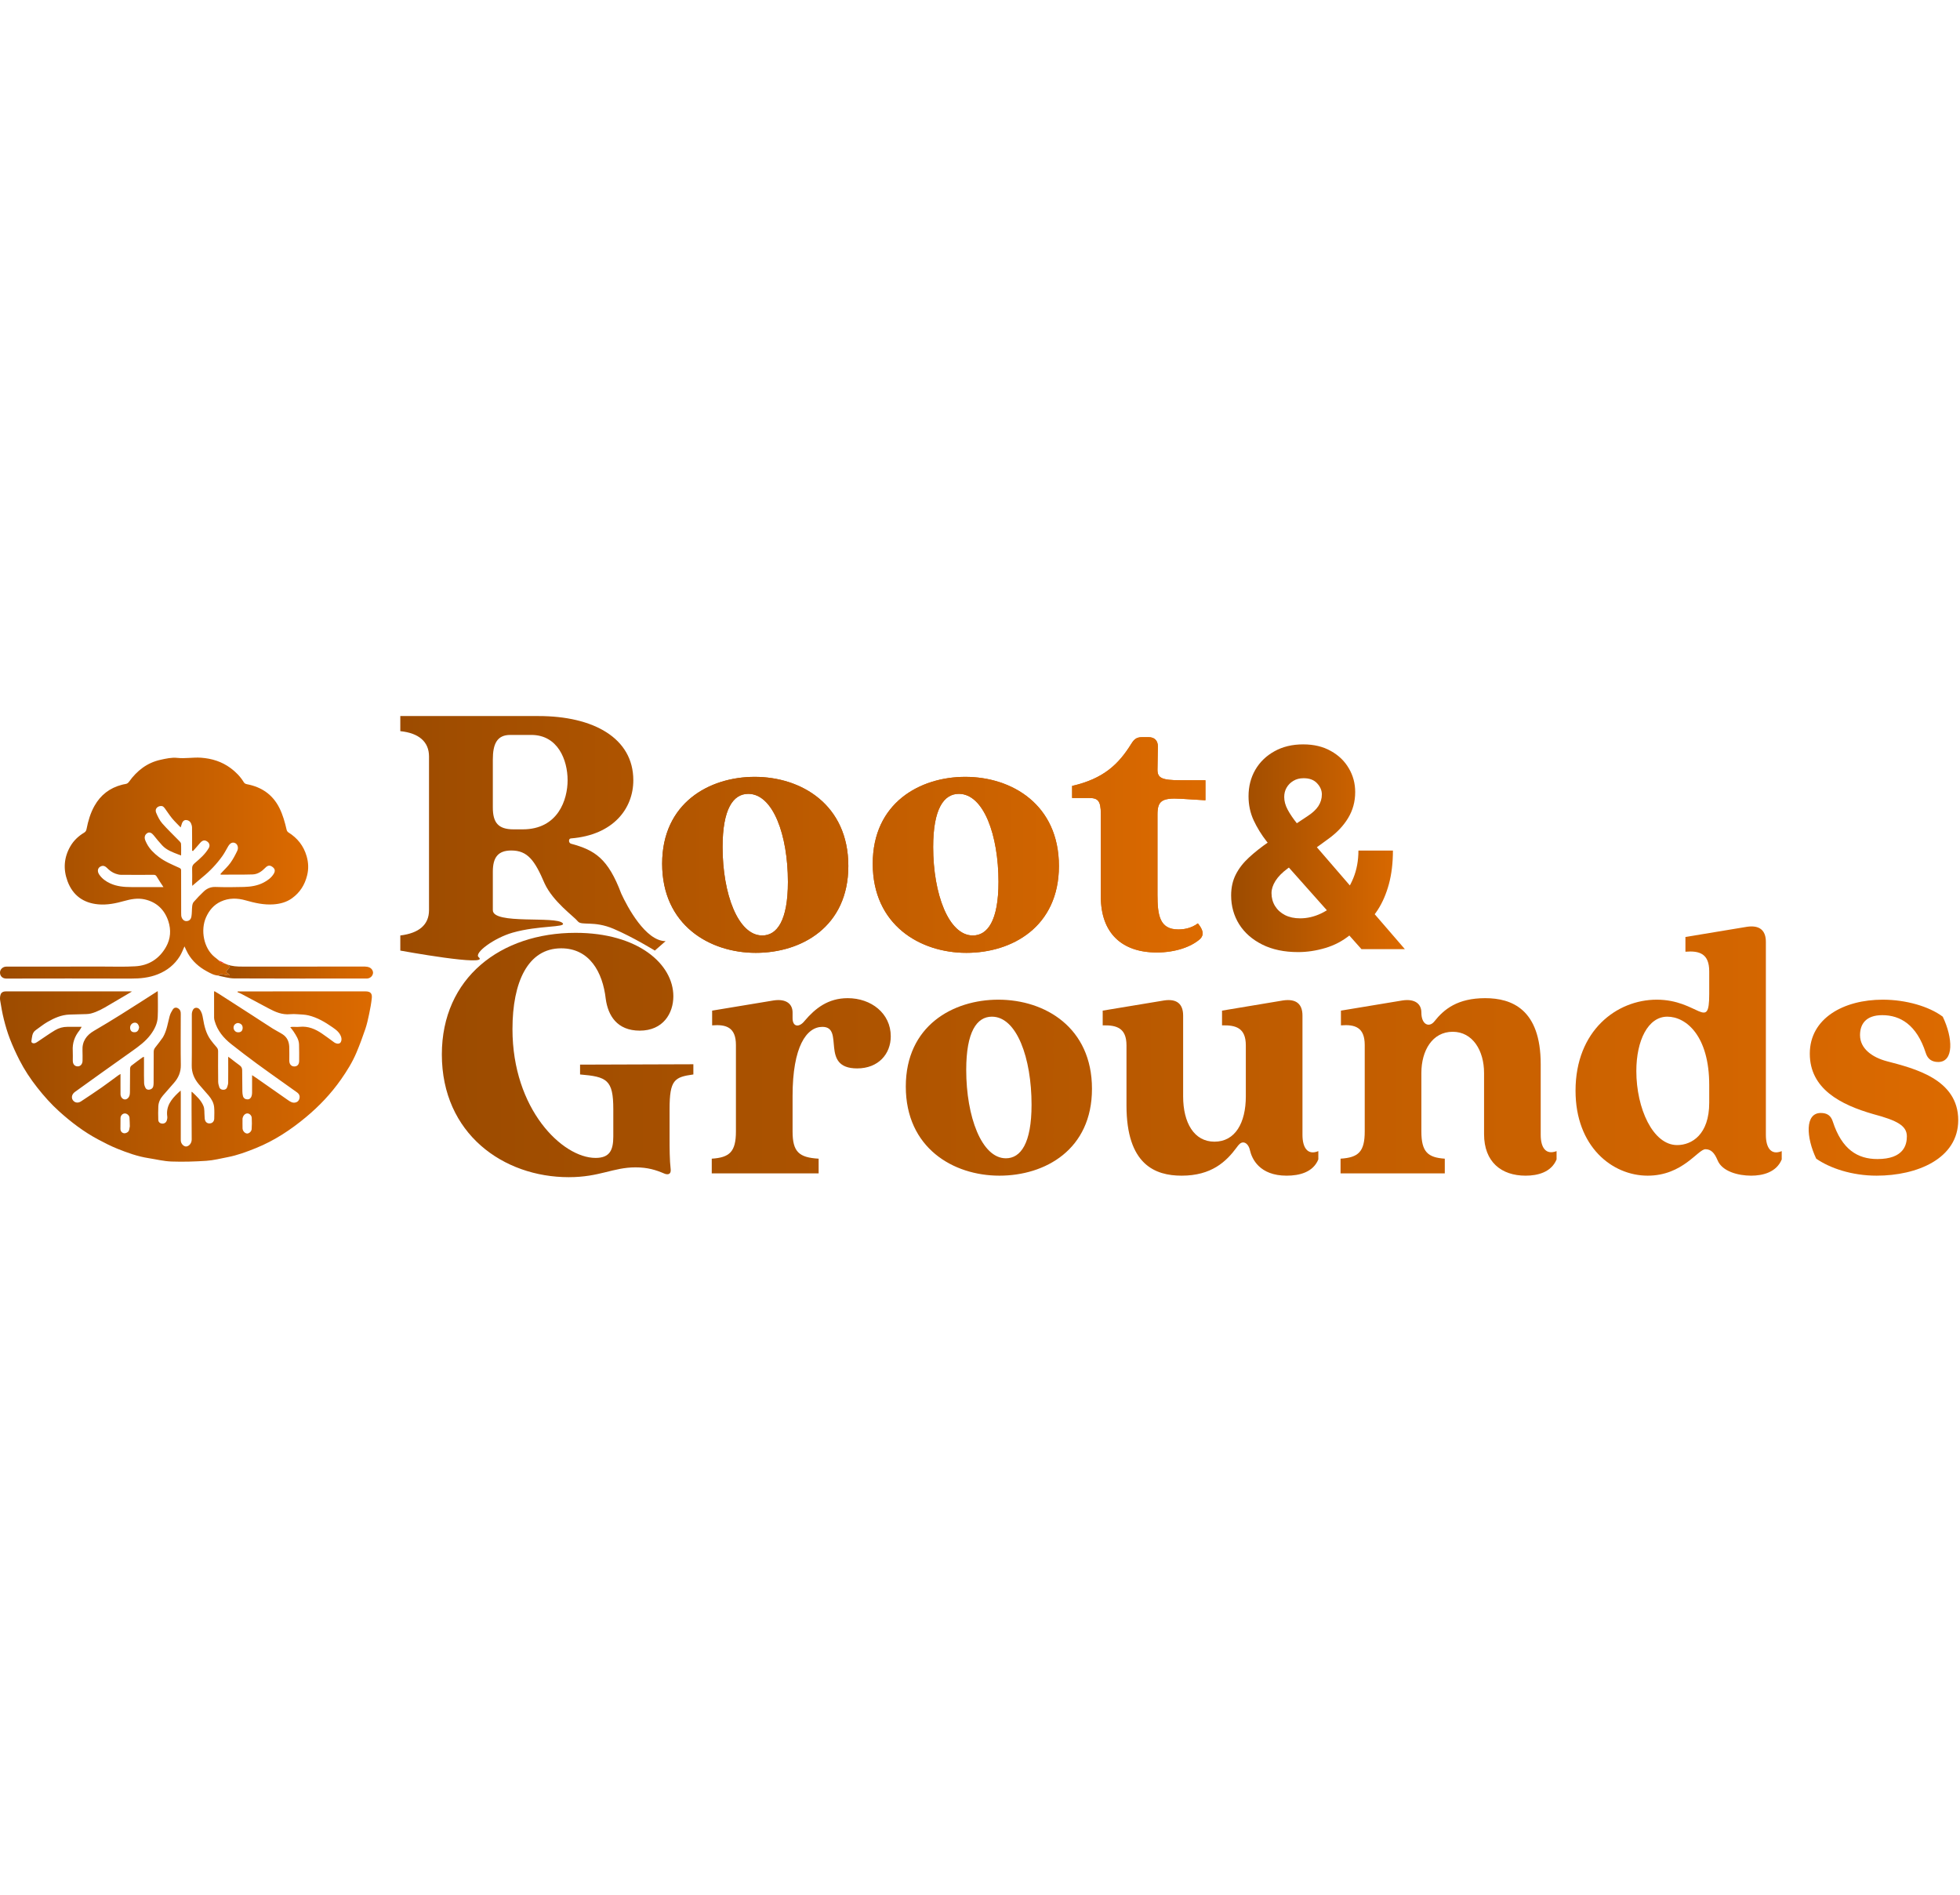 <svg width="120" height="116" viewBox="0 0 1038 245" fill="none" xmlns="http://www.w3.org/2000/svg">
<g clip-path="url(#clip0_221_21)">
<path d="M400.272 125.4C375.672 125.4 350.672 110.6 350.672 78.2C350.672 46 375.672 32.2 399.672 32.2C424.472 32.2 449.272 47 449.272 79.4C449.272 111.6 424.472 125.4 400.272 125.4ZM382.672 69.4C382.672 94.2 390.872 116.2 403.672 116.2C411.472 116.2 417.272 108.4 417.272 87.8C417.272 63.2 409.472 41.2 396.272 41.2C388.272 41.2 382.672 49.2 382.672 69.4Z" fill="url(#paint0_linear_221_21)"/>
<path d="M511.795 125.4C487.195 125.4 462.195 110.6 462.195 78.2C462.195 46 487.195 32.2 511.195 32.2C535.995 32.2 560.795 47 560.795 79.4C560.795 111.6 535.995 125.4 511.795 125.4ZM494.195 69.4C494.195 94.2 502.395 116.2 515.195 116.2C522.995 116.2 528.795 108.4 528.795 87.8C528.795 63.2 520.995 41.2 507.795 41.2C499.795 41.2 494.195 49.2 494.195 69.4Z" fill="url(#paint1_linear_221_21)"/>
<path d="M612.589 125.2C594.189 125.2 582.989 115 582.989 95.6V51.8C582.989 44.8 581.389 43.4 576.789 43.4H567.789V37C584.389 33.2 592.389 25.6 599.189 14.6C600.789 12 602.189 11.2 604.789 11.2H608.389C611.389 11.2 613.189 13 613.189 16L612.989 28.4C612.989 32.8 615.189 34 625.389 34H638.389V44.6L625.389 43.8C615.189 43.2 612.989 45 612.989 52.2V94.6C612.989 105.6 614.189 113 623.989 113C626.589 113 630.589 112.6 634.389 109.8C636.989 113 637.989 115.8 635.389 118.2C630.789 122.2 622.589 125.2 612.589 125.2Z" fill="url(#paint2_linear_221_21)"/>
<path d="M687.464 125C680.147 125 673.831 123.676 668.515 121.029C663.2 118.381 659.11 114.793 656.245 110.264C653.415 105.7 652 100.614 652 95.005C652 90.824 652.828 87.114 654.485 83.874C656.142 80.634 658.454 77.656 661.423 74.938C664.391 72.186 667.842 69.451 671.777 66.734L692.331 53.095C694.989 51.388 696.939 49.594 698.181 47.713C699.424 45.797 700.045 43.724 700.045 41.494C700.045 39.369 699.199 37.401 697.508 35.589C695.817 33.778 693.418 32.889 690.312 32.924C688.241 32.924 686.446 33.394 684.927 34.335C683.409 35.241 682.218 36.443 681.355 37.941C680.527 39.404 680.113 41.041 680.113 42.853C680.113 45.082 680.734 47.347 681.976 49.646C683.219 51.945 684.876 54.384 686.947 56.962C689.017 59.505 691.278 62.257 693.729 65.219L744 123.432H721.013L679.077 76.297C676.316 73.127 673.555 69.817 670.793 66.368C668.067 62.884 665.789 59.192 663.959 55.29C662.13 51.353 661.216 47.086 661.216 42.487C661.216 37.296 662.406 32.628 664.788 28.482C667.204 24.337 670.586 21.062 674.935 18.658C679.284 16.219 684.358 15 690.156 15C695.817 15 700.701 16.167 704.808 18.501C708.95 20.8 712.125 23.866 714.334 27.698C716.578 31.496 717.699 35.676 717.699 40.24C717.699 45.291 716.457 49.873 713.972 53.983C711.521 58.059 708.07 61.717 703.617 64.957L681.976 80.686C679.043 82.846 676.868 85.059 675.453 87.323C674.072 89.553 673.382 91.695 673.382 93.751C673.382 96.294 674.003 98.576 675.246 100.596C676.488 102.617 678.249 104.219 680.527 105.404C682.805 106.553 685.48 107.128 688.551 107.128C692.279 107.128 695.955 106.275 699.579 104.568C703.238 102.826 706.551 100.37 709.519 97.2C712.522 93.995 714.921 90.197 716.716 85.808C718.511 81.418 719.408 76.558 719.408 71.228H737.684C737.684 77.778 736.976 83.683 735.561 88.943C734.146 94.169 732.179 98.732 729.659 102.634C727.139 106.501 724.257 109.671 721.013 112.145C719.977 112.807 718.977 113.434 718.01 114.026C717.044 114.618 716.043 115.245 715.007 115.907C711.073 119.112 706.672 121.429 701.805 122.857C696.973 124.286 692.193 125 687.464 125Z" fill="url(#paint3_linear_221_21)"/>
<path d="M212 116.2C221.8 115 227.2 110.6 227.2 102.8V21.4C227.2 13.6 221.8 9 212 8V0H285.2C314.2 0 335.4 11.6 335.4 34C335.4 49 324.8 63 302.4 64.8C301 64.8 301 67.2 302.4 67.6C315 71 322 75.4 329 94C332.2 101 341.9 119.2 352.5 119.2L346.8 124.2C346.8 124.2 335.5 117.2 325 112.7C314.5 108.2 307.948 111.2 306 108.7C304.052 106.2 292.885 98.383 288.4 88.6C283.2 76.4 279.4 71.2 270.8 71.2C263.8 71.2 261 74.8 261 82.4V102.8C261 110.6 294.5 105.7 298 109.7C300.045 112.038 285.313 110.767 271.5 114.7C261.677 117.497 250.837 125.507 253.5 127.7C259.909 132.976 212 124.2 212 124.2V116.2ZM261 48.4C261 56.4 263.8 60 272 60H276.8C295.6 60 300.6 44.2 300.6 34C300.6 23.2 295.4 10 281.4 10H270.2C263.2 10 261 14.8 261 23V48.4Z" fill="url(#paint4_linear_221_21)"/>
<path d="M400.272 125.4C375.672 125.4 350.672 110.6 350.672 78.2C350.672 46 375.672 32.2 399.672 32.2C424.472 32.2 449.272 47 449.272 79.4C449.272 111.6 424.472 125.4 400.272 125.4ZM382.672 69.4C382.672 94.2 390.872 116.2 403.672 116.2C411.472 116.2 417.272 108.4 417.272 87.8C417.272 63.2 409.472 41.2 396.272 41.2C388.272 41.2 382.672 49.2 382.672 69.4Z" fill="url(#paint5_linear_221_21)"/>
<path d="M511.795 125.4C487.195 125.4 462.195 110.6 462.195 78.2C462.195 46 487.195 32.2 511.195 32.2C535.995 32.2 560.795 47 560.795 79.4C560.795 111.6 535.995 125.4 511.795 125.4ZM494.195 69.4C494.195 94.2 502.395 116.2 515.195 116.2C522.995 116.2 528.795 108.4 528.795 87.8C528.795 63.2 520.995 41.2 507.795 41.2C499.795 41.2 494.195 49.2 494.195 69.4Z" fill="url(#paint6_linear_221_21)"/>
<path d="M612.589 125.2C594.189 125.2 582.989 115 582.989 95.6V51.8C582.989 44.8 581.389 43.4 576.789 43.4H567.789V37C584.389 33.2 592.389 25.6 599.189 14.6C600.789 12 602.189 11.2 604.789 11.2H608.389C611.389 11.2 613.189 13 613.189 16L612.989 28.4C612.989 32.8 615.189 34 625.389 34H638.389V44.6L625.389 43.8C615.189 43.2 612.989 45 612.989 52.2V94.6C612.989 105.6 614.189 113 623.989 113C626.589 113 630.589 112.6 634.389 109.8C636.989 113 637.989 115.8 635.389 118.2C630.789 122.2 622.589 125.2 612.589 125.2Z" fill="url(#paint7_linear_221_21)"/>
<path d="M301.2 244.2C266.6 244.2 234 221.2 234 179.2C234 138.6 265.2 114.8 304.8 114.8C338 114.8 356.6 131.4 356.6 148.4C356.6 157.4 351.2 166.6 338.8 166.6C326.8 166.6 322 158.6 320.8 149.8C319.2 135.6 312.2 123 297.2 123C279.6 123 271.4 140.8 271.4 165.8C271.4 208.2 297.8 234 315.4 234C323 234 324.8 229.8 324.8 222.6V208.2C324.8 192.6 321.4 191 307.2 189.8V184.6L367.2 184.4V189.8C357.2 191.2 354.6 192.6 354.6 208.2V223.6C354.6 228.6 354.6 235 355.2 240.2C355.4 242.6 353.8 243.2 351.6 242.2C347.4 240.4 343 239 336.6 239C324.6 239 317.6 244.2 301.2 244.2Z" fill="url(#paint8_linear_221_21)"/>
<path d="M376.941 234.4C386.341 233.8 389.741 230.8 389.741 220V174.2C389.741 164.8 384.541 163.2 377.141 163.8V156L409.741 150.6C416.541 149.6 419.741 152.6 419.741 157V160C419.741 164.8 423.341 165 426.141 161.4C431.741 154.8 438.541 149.4 448.941 149.4C461.341 149.4 471.741 157.4 471.741 169.6C471.741 179 465.141 186.6 453.941 186.6C433.941 186.6 447.541 164.6 435.541 164.6C427.141 164.6 419.741 175 419.741 201.2V220C419.741 230.8 423.141 233.8 433.541 234.4V242.2H376.941V234.4Z" fill="url(#paint9_linear_221_21)"/>
<path d="M529.303 243.4C504.703 243.4 479.703 228.6 479.703 196.2C479.703 164 504.703 150.2 528.703 150.2C553.503 150.2 578.303 165 578.303 197.4C578.303 229.6 553.503 243.4 529.303 243.4ZM511.703 187.4C511.703 212.2 519.903 234.2 532.703 234.2C540.503 234.2 546.303 226.4 546.303 205.8C546.303 181.2 538.503 159.2 525.303 159.2C517.303 159.2 511.703 167.2 511.703 187.4Z" fill="url(#paint10_linear_221_21)"/>
<path d="M625.777 243.4C611.777 243.4 596.577 237.6 596.577 206.2V174.4C596.577 165.2 591.377 163.6 583.977 163.8V156L616.577 150.6C623.377 149.6 626.577 152.6 626.577 158.6V201.4C626.577 215.4 632.377 225.4 643.177 225.4C654.177 225.4 659.777 215.4 659.777 201.4V174.4C659.777 165.2 654.577 163.6 647.177 163.8V156L679.577 150.6C686.577 149.6 689.777 152.6 689.777 158.6V221.8C689.777 228.4 692.377 232.8 698.177 230.4V234.8C695.377 241.6 688.177 243.4 681.377 243.4C666.977 243.4 662.977 234.4 661.977 230C661.377 227.2 659.777 225.8 658.377 225.8C656.977 225.8 655.977 227 654.977 228.4C649.377 236 641.577 243.4 625.777 243.4Z" fill="url(#paint11_linear_221_21)"/>
<path d="M807.948 243.4C795.148 243.4 785.948 236.2 785.948 221.4V189C785.948 177.2 779.948 167.2 769.348 167.2C758.548 167.2 752.748 177.2 752.748 189V220C752.748 230.8 756.148 233.8 765.148 234.4V242.2H709.948V234.4C719.348 233.8 722.748 230.8 722.748 220V174.2C722.748 164.8 717.548 163.2 710.148 163.8V156L742.748 150.6C749.548 149.6 752.748 152.6 752.748 157C752.748 163.6 756.948 165 759.548 161.8C764.748 155.2 771.948 149.4 786.548 149.4C800.548 149.4 815.948 155.2 815.948 184.4V221.8C815.948 228.4 818.548 232.6 824.348 230.4V234.8C821.548 241.6 814.348 243.4 807.948 243.4Z" fill="url(#paint12_linear_221_21)"/>
<path d="M872.591 243.4C853.791 243.4 834.391 228 834.391 198.4C834.391 166.6 856.191 150.2 877.391 150.2C899.391 150.2 905.191 167.4 905.191 147.2V135.2C905.191 125.8 899.991 124.2 892.591 124.8V117L925.191 111.6C931.991 110.6 935.191 113.6 935.191 119.6V221.8C935.191 228.4 937.791 232.8 943.591 230.4V234.8C940.791 241.6 933.591 243.4 927.391 243.4C920.591 243.4 911.991 241.2 909.591 235.2C907.991 231.4 906.191 229.4 903.191 229.4C899.191 229.4 891.191 243.4 872.591 243.4ZM866.591 188C866.591 207.8 875.391 227.2 888.191 227.2C895.991 227.2 905.191 221.6 905.191 204.8V195.4C905.191 169.4 892.991 159.2 882.991 159.2C872.791 159.2 866.591 171.8 866.591 188Z" fill="url(#paint13_linear_221_21)"/>
<path d="M993.856 243.4C980.656 243.4 969.056 239.4 961.856 234.4C956.456 223 955.856 210.2 964.256 210.2C967.656 210.2 969.656 211.6 970.656 214.8C975.456 229.6 983.856 234.6 994.256 234.6C1008.26 234.6 1009.86 227 1009.86 222.6C1009.86 217 1004.86 214.2 992.056 210.8C974.656 205.8 958.456 197.4 958.456 178.8C958.456 160 976.456 150.2 997.056 150.2C1009.46 150.2 1021.66 153.8 1028.86 159.2C1034.26 170.4 1034.86 183.2 1026.46 183.2C1023.06 183.2 1020.86 181.6 1019.86 178.4C1015.06 163.4 1006.26 158.4 996.856 158.4C988.256 158.4 985.056 163 985.056 169C985.056 176.2 991.656 180.8 999.256 182.8C1013.66 186.6 1037.06 192.2 1037.06 214C1037.06 234.4 1015.26 243.4 993.856 243.4Z" fill="url(#paint14_linear_221_21)"/>
<path d="M119.023 131.064C119.1 131.018 119.179 131.015 119.312 131.168C119.521 131.322 119.676 131.365 119.831 131.408C119.948 131.406 120.065 131.403 120.26 131.534C120.902 132.131 121.467 132.595 121.805 132.873C121.429 133.289 120.824 133.853 120.348 134.513C119.561 135.607 119.656 135.74 120.886 136.406C121.206 136.579 121.377 137.038 121.616 137.365C119.958 137.247 118.589 136.93 117.208 136.684C116.963 136.641 116.664 136.895 116.394 137.021C116.121 137.15 115.854 137.291 115.584 137.426C113.327 137.292 111.4 136.194 109.483 135.149C105.391 132.92 101.961 129.911 99.567 125.807C98.836 124.555 98.284 123.194 97.701 121.986C96.925 123.647 96.265 125.522 95.243 127.162C92.448 131.653 88.534 134.762 83.65 136.725C79.021 138.585 74.257 139.041 69.344 139.027C47.343 138.965 25.343 138.97 3.342 139.022C1.302 139.026 0.036 137.702 0.001 135.899C-0.033 134.155 1.481 132.691 3.37 132.689C20.354 132.673 37.337 132.678 54.321 132.663C60.118 132.659 65.931 132.875 71.709 132.523C78.822 132.088 84.365 128.558 87.946 122.226C90.375 117.93 90.672 113.221 89.137 108.582C87.092 102.402 82.789 98.442 76.519 97.068C72.942 96.284 69.331 96.933 65.816 97.927C61.294 99.206 56.699 100.146 51.998 99.713C44.186 98.993 38.563 95.024 35.749 87.424C33.389 81.053 33.875 74.804 37.283 68.94C39.037 65.923 41.562 63.544 44.54 61.764C45.355 61.277 45.667 60.693 45.833 59.847C46.677 55.541 47.895 51.351 50.055 47.527C53.3 41.782 58.12 38.082 64.429 36.424C65.061 36.258 65.701 36.103 66.346 36.012C67.201 35.893 67.789 35.542 68.337 34.776C72.523 28.92 77.912 24.735 84.95 23.178C87.873 22.531 90.964 21.829 93.872 22.151C98.121 22.622 102.284 21.765 106.478 22.066C112.199 22.475 117.521 24.125 122.192 27.613C124.922 29.651 127.296 32.057 129.093 35.019C129.476 35.65 130.018 35.951 130.847 36.109C138.444 37.564 144.359 41.493 147.953 48.644C149.803 52.325 150.883 56.278 151.808 60.285C151.922 60.782 152.307 61.352 152.73 61.615C157.514 64.594 160.824 68.74 162.395 74.243C163.344 77.569 163.509 80.866 162.658 84.341C161.409 89.445 158.815 93.474 154.666 96.477C151.733 98.601 148.333 99.483 144.795 99.728C139.748 100.079 134.891 98.97 130.066 97.595C125.621 96.328 121.157 96.27 116.891 98.261C113.256 99.957 110.776 102.86 109.118 106.581C106.078 113.406 107.914 122.919 113.566 127.541C114.289 128.132 115.052 128.672 115.858 129.395C116.743 130.508 117.758 131.052 119.023 131.064ZM77.729 67.526C79.233 70.445 81.519 72.637 84.061 74.59C87.397 77.154 91.267 78.699 95.03 80.422C95.843 80.795 95.915 81.194 95.915 81.895C95.916 88.64 95.931 95.386 95.943 102.132C95.945 103.263 95.916 104.396 95.974 105.525C96.054 107.086 97.143 108.435 98.348 108.565C99.862 108.729 101.066 107.942 101.376 106.164C101.687 104.377 101.578 102.517 101.779 100.704C101.865 99.929 102.082 99.018 102.566 98.467C104.269 96.53 106.048 94.649 107.925 92.888C109.643 91.277 111.64 90.431 114.129 90.511C119.14 90.673 124.162 90.653 129.174 90.505C132.814 90.397 136.426 89.879 139.731 88.108C141.842 86.977 143.749 85.597 145.011 83.474C145.891 81.993 145.613 80.827 144.223 79.839C142.909 78.905 141.808 79.017 140.528 80.331C138.641 82.268 136.474 83.797 133.762 83.875C128.22 84.035 122.672 83.965 117.127 83.984C117.019 83.984 116.91 83.903 116.647 83.798C116.916 83.471 117.123 83.193 117.355 82.939C118.92 81.227 120.663 79.649 122.01 77.775C123.431 75.798 124.59 73.598 125.644 71.386C126.428 69.741 125.821 67.929 124.62 67.319C123.208 66.601 121.9 67.18 120.828 68.999C119.828 70.696 118.944 72.479 117.809 74.076C114.773 78.344 111.198 82.106 107.148 85.398C105.399 86.82 103.709 88.316 101.828 89.918C101.795 89.31 101.759 88.948 101.759 88.587C101.762 85.989 101.854 83.388 101.747 80.795C101.693 79.477 102.169 78.711 103.136 77.89C105.926 75.52 108.713 73.113 110.593 69.854C111.231 68.746 110.982 67.443 110.013 66.644C108.528 65.417 107.221 65.676 105.833 67.358C104.664 68.775 103.41 70.12 102.194 71.498C102.041 71.422 101.887 71.346 101.734 71.27C101.734 70.451 101.735 69.632 101.733 68.812C101.729 65.544 101.754 62.275 101.696 59.008C101.683 58.286 101.468 57.528 101.182 56.86C100.706 55.748 99.716 55.115 98.594 55.067C97.498 55.021 96.709 55.743 96.354 56.85C96.148 57.496 95.945 58.143 95.677 58.992C94.097 57.331 92.487 55.818 91.091 54.123C89.692 52.426 88.532 50.527 87.209 48.762C86.863 48.301 86.338 47.782 85.825 47.686C84.06 47.358 81.655 48.727 82.751 51.322C83.575 53.274 84.559 55.276 85.926 56.844C88.69 60.015 91.772 62.897 94.7 65.922C95.168 66.406 95.819 66.993 95.859 67.571C96.001 69.601 95.915 71.649 95.915 73.826C95.32 73.612 94.874 73.46 94.434 73.29C91.389 72.107 88.274 71.009 85.951 68.54C84.333 66.82 82.849 64.965 81.362 63.123C80.308 61.815 79.169 61.332 78.137 61.912C76.809 62.658 76.32 63.983 76.843 65.572C77.046 66.19 77.365 66.768 77.729 67.526ZM69.629 90.575C75.254 90.575 80.88 90.575 86.559 90.575C85.275 88.595 84.071 86.855 83.004 85.032C82.588 84.322 82.176 84.076 81.38 84.081C75.59 84.115 69.799 84.123 64.009 84.072C63.098 84.064 62.163 83.799 61.284 83.509C59.444 82.903 57.95 81.718 56.582 80.353C55.74 79.513 54.768 79.057 53.586 79.516C51.701 80.248 51.29 82.147 52.608 84.034C54.08 86.142 56.093 87.58 58.369 88.624C61.868 90.228 65.602 90.568 69.629 90.575Z" fill="url(#paint15_linear_221_21)"/>
<path d="M115.643 137.501C115.856 137.291 116.123 137.15 116.396 137.022C116.666 136.895 116.965 136.641 117.21 136.685C118.591 136.93 119.96 137.248 121.618 137.365C121.379 137.038 121.208 136.579 120.888 136.406C119.658 135.74 119.563 135.607 120.35 134.513C120.826 133.853 121.431 133.29 121.807 132.873C121.469 132.595 120.904 132.132 120.338 131.579C122.929 132.567 125.651 132.682 128.402 132.679C150.03 132.661 171.658 132.653 193.286 132.669C194.078 132.67 194.925 132.827 195.65 133.141C196.932 133.697 197.706 135.105 197.54 136.223C197.324 137.667 196.164 138.778 194.641 138.98C194.358 139.018 194.066 139.003 193.779 139.003C170.547 139.003 147.315 139.05 124.083 138.938C121.286 138.925 118.494 138.051 115.643 137.501Z" fill="url(#paint16_linear_221_21)"/>
<path d="M118.972 130.988C117.759 131.052 116.744 130.508 115.908 129.467C116.905 129.889 117.913 130.401 118.972 130.988Z" fill="#FF1616"/>
<path d="M119.785 131.349C119.677 131.365 119.522 131.322 119.359 131.209C119.481 131.189 119.61 131.24 119.785 131.349Z" fill="#FF1616"/>
<path d="M116.593 83.976C116.535 83.984 116.512 83.96 116.49 83.936C116.537 83.939 116.583 83.942 116.593 83.976Z" fill="#FF1616"/>
<path d="M86.297 170.099C88.345 166.59 88.84 162.677 89.842 158.922C90.174 157.68 90.824 156.491 91.51 155.396C92.049 154.538 92.999 154.167 93.997 154.616C94.974 155.057 95.597 155.87 95.696 156.987C95.758 157.694 95.726 158.411 95.726 159.123C95.724 167.673 95.626 176.225 95.759 184.773C95.818 188.567 94.488 191.614 92.075 194.332C90.124 196.53 88.184 198.738 86.278 200.976C84.868 202.632 83.925 204.544 83.845 206.766C83.759 209.138 83.719 211.518 83.827 213.886C83.883 215.113 84.843 215.805 86.004 215.829C87.152 215.853 88.039 215.201 88.378 214.042C88.561 213.415 88.674 212.705 88.583 212.067C87.812 206.66 90.698 203.004 94.225 199.641C94.659 199.226 95.111 198.83 95.675 198.315C95.702 198.879 95.742 199.319 95.742 199.759C95.739 207.932 95.729 216.105 95.734 224.278C95.734 224.77 95.748 225.3 95.917 225.748C96.465 227.2 97.773 228.126 98.845 227.916C100.367 227.617 101.531 226.038 101.525 224.209C101.507 218.97 101.466 213.731 101.446 208.492C101.434 205.35 101.443 202.209 101.443 199.038C101.514 199.043 101.666 199.006 101.73 199.066C104.078 201.285 106.547 203.49 107.769 206.547C108.399 208.124 108.166 210.057 108.334 211.828C108.408 212.603 108.364 213.433 108.632 214.137C109.129 215.444 110.253 215.934 111.612 215.649C112.652 215.431 113.438 214.462 113.459 213.21C113.493 211.199 113.597 209.174 113.413 207.18C113.195 204.809 112.025 202.784 110.522 200.999C108.808 198.964 106.985 197.024 105.284 194.979C102.912 192.126 101.486 188.956 101.538 185.051C101.66 175.999 101.546 166.945 101.591 157.892C101.595 157.038 101.876 156.07 102.334 155.359C103.092 154.179 104.766 154.246 105.668 155.305C106.865 156.708 107.216 158.41 107.502 160.115C108.182 164.161 109.097 168.108 111.552 171.478C112.516 172.799 113.56 174.067 114.65 175.283C115.238 175.939 115.509 176.589 115.505 177.485C115.48 182.892 115.477 188.299 115.544 193.705C115.556 194.669 115.845 195.659 116.159 196.583C116.488 197.552 117.345 197.915 118.301 197.909C119.233 197.903 119.999 197.498 120.3 196.544C120.547 195.765 120.824 194.949 120.834 194.146C120.886 190.123 120.856 186.099 120.854 182.076C120.854 181.624 120.854 181.172 120.854 180.407C121.493 180.872 121.931 181.178 122.356 181.503C123.876 182.665 125.362 183.878 126.922 184.981C127.858 185.642 128.249 186.456 128.251 187.59C128.257 191.32 128.292 195.05 128.355 198.779C128.369 199.603 128.454 200.45 128.666 201.242C128.988 202.443 129.969 202.995 131.084 203C132.135 203.006 132.912 202.325 133.228 201.268C133.393 200.719 133.491 200.128 133.496 199.555C133.522 196.499 133.508 193.443 133.508 190.171C134.268 190.677 134.958 191.116 135.627 191.584C141.259 195.526 146.875 199.491 152.527 203.402C153.733 204.238 155.018 205.079 156.622 204.614C157.811 204.269 158.476 203.395 158.658 202.202C158.836 201.034 158.37 200.067 157.42 199.385C155.069 197.696 152.703 196.029 150.348 194.346C145.566 190.928 140.749 187.56 136.019 184.07C131.455 180.703 126.931 177.274 122.483 173.749C118.425 170.534 115.148 166.664 113.684 161.485C113.528 160.931 113.384 160.348 113.381 159.777C113.357 155.252 113.368 150.726 113.373 146.201C113.373 146.085 113.432 145.969 113.513 145.667C114.369 146.178 115.183 146.635 115.969 147.139C121.729 150.836 127.488 154.538 133.24 158.25C136.996 160.673 140.723 163.143 144.498 165.536C146.182 166.603 147.997 167.456 149.671 168.537C152.023 170.056 153.071 172.412 153.185 175.162C153.288 177.631 153.19 180.107 153.209 182.58C153.222 184.355 154.256 185.528 155.782 185.562C157.388 185.599 158.411 184.56 158.43 182.705C158.459 179.772 158.461 176.837 158.372 173.906C158.292 171.293 156.855 169.214 155.518 167.127C155.014 166.339 154.386 165.633 153.715 164.759C154.143 164.687 154.439 164.597 154.737 164.593C156.094 164.577 157.462 164.694 158.807 164.563C163.189 164.138 166.962 165.724 170.484 168.128C172.697 169.637 174.846 171.245 177.006 172.833C177.983 173.551 179.336 173.718 180.075 173.141C180.823 172.557 181.057 171.182 180.697 170.028C179.926 167.554 177.995 166.139 176.05 164.788C172.123 162.06 168.018 159.625 163.34 158.515C161.442 158.064 159.44 158.037 157.48 157.901C156.21 157.812 154.921 157.767 153.658 157.89C149.476 158.296 145.833 156.743 142.264 154.822C137.478 152.246 132.68 149.694 127.878 147.149C127.207 146.793 126.488 146.531 125.791 146.226C125.824 146.091 125.856 145.957 125.889 145.823C126.611 145.823 127.333 145.823 128.055 145.823C149.893 145.818 171.731 145.812 193.569 145.81C196.052 145.81 197.154 146.785 196.909 149.272C196.625 152.156 196.07 155.022 195.477 157.863C194.92 160.537 194.327 163.227 193.452 165.805C192.032 169.992 190.492 174.148 188.778 178.218C186.633 183.309 183.73 187.975 180.568 192.483C175.31 199.978 169.087 206.532 162.106 212.351C153.995 219.112 145.286 224.866 135.485 228.816C130.601 230.785 125.69 232.622 120.515 233.605C116.8 234.311 113.094 235.278 109.345 235.528C103.181 235.941 96.976 236.127 90.805 235.906C86.714 235.76 82.653 234.74 78.579 234.105C72.896 233.22 67.503 231.281 62.196 229.152C58.699 227.75 55.32 226.009 51.984 224.234C44.436 220.217 37.667 215.069 31.296 209.323C27.06 205.504 23.295 201.262 19.771 196.793C16.165 192.219 12.933 187.356 10.28 182.145C8.422 178.494 6.709 174.746 5.228 170.922C3.943 167.606 2.938 164.158 2.063 160.702C1.221 157.376 0.643 153.974 0.085 150.582C-0.082 149.565 -0.005 148.393 0.336 147.43C0.792 146.141 1.994 145.796 3.314 145.798C17.667 145.811 32.02 145.803 46.373 145.802C53.776 145.801 61.179 145.8 68.581 145.803C68.934 145.803 69.286 145.841 69.895 145.877C65.68 148.353 61.684 150.675 57.714 153.042C54.659 154.865 51.584 156.64 48.118 157.53C47.332 157.732 46.502 157.803 45.689 157.832C42.733 157.939 39.776 157.991 36.819 158.084C32.542 158.217 28.739 159.922 25.115 162.007C22.947 163.255 20.991 164.883 18.928 166.323C16.898 167.738 16.979 170.057 16.64 172.128C16.492 173.038 17.48 173.451 18.305 173.274C18.951 173.136 19.557 172.709 20.13 172.331C23.147 170.343 26.08 168.212 29.179 166.368C31.147 165.196 33.383 164.568 35.73 164.581C38.151 164.594 40.572 164.583 43.242 164.583C42.785 165.342 42.5 165.973 42.08 166.49C39.528 169.63 38.279 173.185 38.527 177.293C38.633 179.046 38.53 180.812 38.549 182.572C38.569 184.398 39.579 185.518 41.169 185.523C42.642 185.528 43.715 184.258 43.714 182.501C43.712 180.741 43.774 178.977 43.684 177.221C43.431 172.299 45.757 169.029 49.812 166.671C54.576 163.902 59.289 161.038 63.962 158.112C70.454 154.048 76.887 149.888 83.52 145.657C83.549 146.176 83.591 146.567 83.59 146.958C83.586 151.108 83.714 155.264 83.523 159.404C83.361 162.927 81.801 165.987 79.716 168.774C77.075 172.306 73.584 174.838 70.075 177.346C64.474 181.351 58.846 185.317 53.241 189.316C48.711 192.547 44.186 195.787 39.681 199.054C37.809 200.412 37.562 202.59 39.05 203.946C40.05 204.856 41.508 204.975 42.911 204.053C46.612 201.62 50.297 199.16 53.932 196.625C56.839 194.598 59.661 192.443 62.526 190.352C62.878 190.096 63.261 189.885 63.812 189.539C63.812 191.751 63.812 193.79 63.812 195.829C63.813 197.296 63.793 198.763 63.822 200.23C63.852 201.715 64.773 202.87 65.994 203.025C67.106 203.166 68.321 202.149 68.635 200.76C68.753 200.237 68.804 199.688 68.808 199.15C68.837 195.001 68.825 190.852 68.889 186.704C68.897 186.192 69.136 185.501 69.507 185.207C71.459 183.661 73.486 182.213 75.495 180.743C75.646 180.632 75.862 180.614 76.254 180.485C76.254 182.492 76.251 184.36 76.255 186.228C76.263 188.952 76.218 191.679 76.32 194.4C76.353 195.26 76.653 196.181 77.07 196.938C77.549 197.81 78.475 198.055 79.431 197.784C80.351 197.523 81.031 196.95 81.2 195.931C81.288 195.398 81.349 194.854 81.352 194.314C81.382 188.824 81.414 183.333 81.4 177.843C81.397 176.859 81.689 176.136 82.324 175.378C83.715 173.714 84.963 171.926 86.297 170.099ZM128.437 213.185C128.437 214.899 128.402 216.613 128.449 218.325C128.486 219.704 129.648 220.992 130.822 221.076C131.833 221.147 133.181 220.042 133.273 218.762C133.417 216.773 133.434 214.761 133.318 212.77C133.24 211.444 132.08 210.439 131.019 210.435C129.818 210.43 128.703 211.527 128.437 213.185ZM68.749 217.249C68.696 215.708 68.716 214.161 68.569 212.63C68.452 211.417 67.115 210.371 66.026 210.452C64.801 210.544 63.842 211.604 63.817 212.964C63.784 214.841 63.786 216.719 63.784 218.596C63.782 219.935 64.609 220.802 65.731 220.949C66.457 221.044 67.51 220.575 67.998 219.994C68.508 219.385 68.517 218.339 68.749 217.249ZM73.679 164.769C73.318 163.053 72.457 162.246 71.147 162.397C69.925 162.538 68.949 163.624 68.909 164.888C68.862 166.367 69.579 167.312 70.838 167.431C72.457 167.584 73.414 166.754 73.679 164.769ZM125.964 162.551C124.614 162.72 123.704 163.682 123.681 164.964C123.661 166.137 124.552 167.267 125.633 167.437C127.252 167.692 128.314 166.979 128.485 165.522C128.678 163.883 127.795 162.743 125.964 162.551Z" fill="url(#paint17_linear_221_21)"/>
</g>
<defs>
<linearGradient id="paint0_linear_221_21" x1="212" y1="62.7" x2="638.389" y2="62.7" gradientUnits="userSpaceOnUse">
<stop stop-color="#9C4B00"/>
<stop offset="0" stop-color="#9C4B00"/>
<stop offset="1" stop-color="#DC6A00"/>
</linearGradient>
<linearGradient id="paint1_linear_221_21" x1="212" y1="62.7" x2="638.389" y2="62.7" gradientUnits="userSpaceOnUse">
<stop stop-color="#9C4B00"/>
<stop offset="0" stop-color="#9C4B00"/>
<stop offset="1" stop-color="#DC6A00"/>
</linearGradient>
<linearGradient id="paint2_linear_221_21" x1="212" y1="62.7" x2="638.389" y2="62.7" gradientUnits="userSpaceOnUse">
<stop stop-color="#9C4B00"/>
<stop offset="0" stop-color="#9C4B00"/>
<stop offset="1" stop-color="#DC6A00"/>
</linearGradient>
<linearGradient id="paint3_linear_221_21" x1="652" y1="70" x2="744" y2="70" gradientUnits="userSpaceOnUse">
<stop stop-color="#9C4B00"/>
<stop offset="0" stop-color="#9C4B00"/>
<stop offset="1" stop-color="#DC6A00"/>
</linearGradient>
<linearGradient id="paint4_linear_221_21" x1="212" y1="64.694" x2="638.389" y2="64.694" gradientUnits="userSpaceOnUse">
<stop stop-color="#9C4B00"/>
<stop offset="0" stop-color="#9C4B00"/>
<stop offset="1" stop-color="#DC6A00"/>
</linearGradient>
<linearGradient id="paint5_linear_221_21" x1="212" y1="64.694" x2="638.389" y2="64.694" gradientUnits="userSpaceOnUse">
<stop stop-color="#9C4B00"/>
<stop offset="0" stop-color="#9C4B00"/>
<stop offset="1" stop-color="#DC6A00"/>
</linearGradient>
<linearGradient id="paint6_linear_221_21" x1="212" y1="64.694" x2="638.389" y2="64.694" gradientUnits="userSpaceOnUse">
<stop stop-color="#9C4B00"/>
<stop offset="0" stop-color="#9C4B00"/>
<stop offset="1" stop-color="#DC6A00"/>
</linearGradient>
<linearGradient id="paint7_linear_221_21" x1="212" y1="64.694" x2="638.389" y2="64.694" gradientUnits="userSpaceOnUse">
<stop stop-color="#9C4B00"/>
<stop offset="0" stop-color="#9C4B00"/>
<stop offset="1" stop-color="#DC6A00"/>
</linearGradient>
<linearGradient id="paint8_linear_221_21" x1="234" y1="177.805" x2="1037.06" y2="177.805" gradientUnits="userSpaceOnUse">
<stop stop-color="#9C4B00"/>
<stop offset="0" stop-color="#9C4B00"/>
<stop offset="1" stop-color="#DC6A00"/>
</linearGradient>
<linearGradient id="paint9_linear_221_21" x1="234" y1="177.805" x2="1037.06" y2="177.805" gradientUnits="userSpaceOnUse">
<stop stop-color="#9C4B00"/>
<stop offset="0" stop-color="#9C4B00"/>
<stop offset="1" stop-color="#DC6A00"/>
</linearGradient>
<linearGradient id="paint10_linear_221_21" x1="234" y1="177.805" x2="1037.06" y2="177.805" gradientUnits="userSpaceOnUse">
<stop stop-color="#9C4B00"/>
<stop offset="0" stop-color="#9C4B00"/>
<stop offset="1" stop-color="#DC6A00"/>
</linearGradient>
<linearGradient id="paint11_linear_221_21" x1="234" y1="177.805" x2="1037.06" y2="177.805" gradientUnits="userSpaceOnUse">
<stop stop-color="#9C4B00"/>
<stop offset="0" stop-color="#9C4B00"/>
<stop offset="1" stop-color="#DC6A00"/>
</linearGradient>
<linearGradient id="paint12_linear_221_21" x1="234" y1="177.805" x2="1037.06" y2="177.805" gradientUnits="userSpaceOnUse">
<stop stop-color="#9C4B00"/>
<stop offset="0" stop-color="#9C4B00"/>
<stop offset="1" stop-color="#DC6A00"/>
</linearGradient>
<linearGradient id="paint13_linear_221_21" x1="234" y1="177.805" x2="1037.06" y2="177.805" gradientUnits="userSpaceOnUse">
<stop stop-color="#9C4B00"/>
<stop offset="0" stop-color="#9C4B00"/>
<stop offset="1" stop-color="#DC6A00"/>
</linearGradient>
<linearGradient id="paint14_linear_221_21" x1="234" y1="177.805" x2="1037.06" y2="177.805" gradientUnits="userSpaceOnUse">
<stop stop-color="#9C4B00"/>
<stop offset="0" stop-color="#9C4B00"/>
<stop offset="1" stop-color="#DC6A00"/>
</linearGradient>
<linearGradient id="paint15_linear_221_21" x1="0" y1="80.514" x2="163.211" y2="80.514" gradientUnits="userSpaceOnUse">
<stop stop-color="#9C4B00"/>
<stop offset="0" stop-color="#9C4B00"/>
<stop offset="1" stop-color="#DC6A00"/>
</linearGradient>
<linearGradient id="paint16_linear_221_21" x1="115.643" y1="135.296" x2="197.562" y2="135.296" gradientUnits="userSpaceOnUse">
<stop stop-color="#9C4B00"/>
<stop offset="0" stop-color="#9C4B00"/>
<stop offset="1" stop-color="#DC6A00"/>
</linearGradient>
<linearGradient id="paint17_linear_221_21" x1="0" y1="190.829" x2="196.943" y2="190.829" gradientUnits="userSpaceOnUse">
<stop stop-color="#9C4B00"/>
<stop offset="0" stop-color="#9C4B00"/>
<stop offset="1" stop-color="#DC6A00"/>
</linearGradient>
<clipPath id="clip0_221_21">
<rect width="1037.06" height="244.2" fill="white"/>
</clipPath>
</defs>
</svg>
